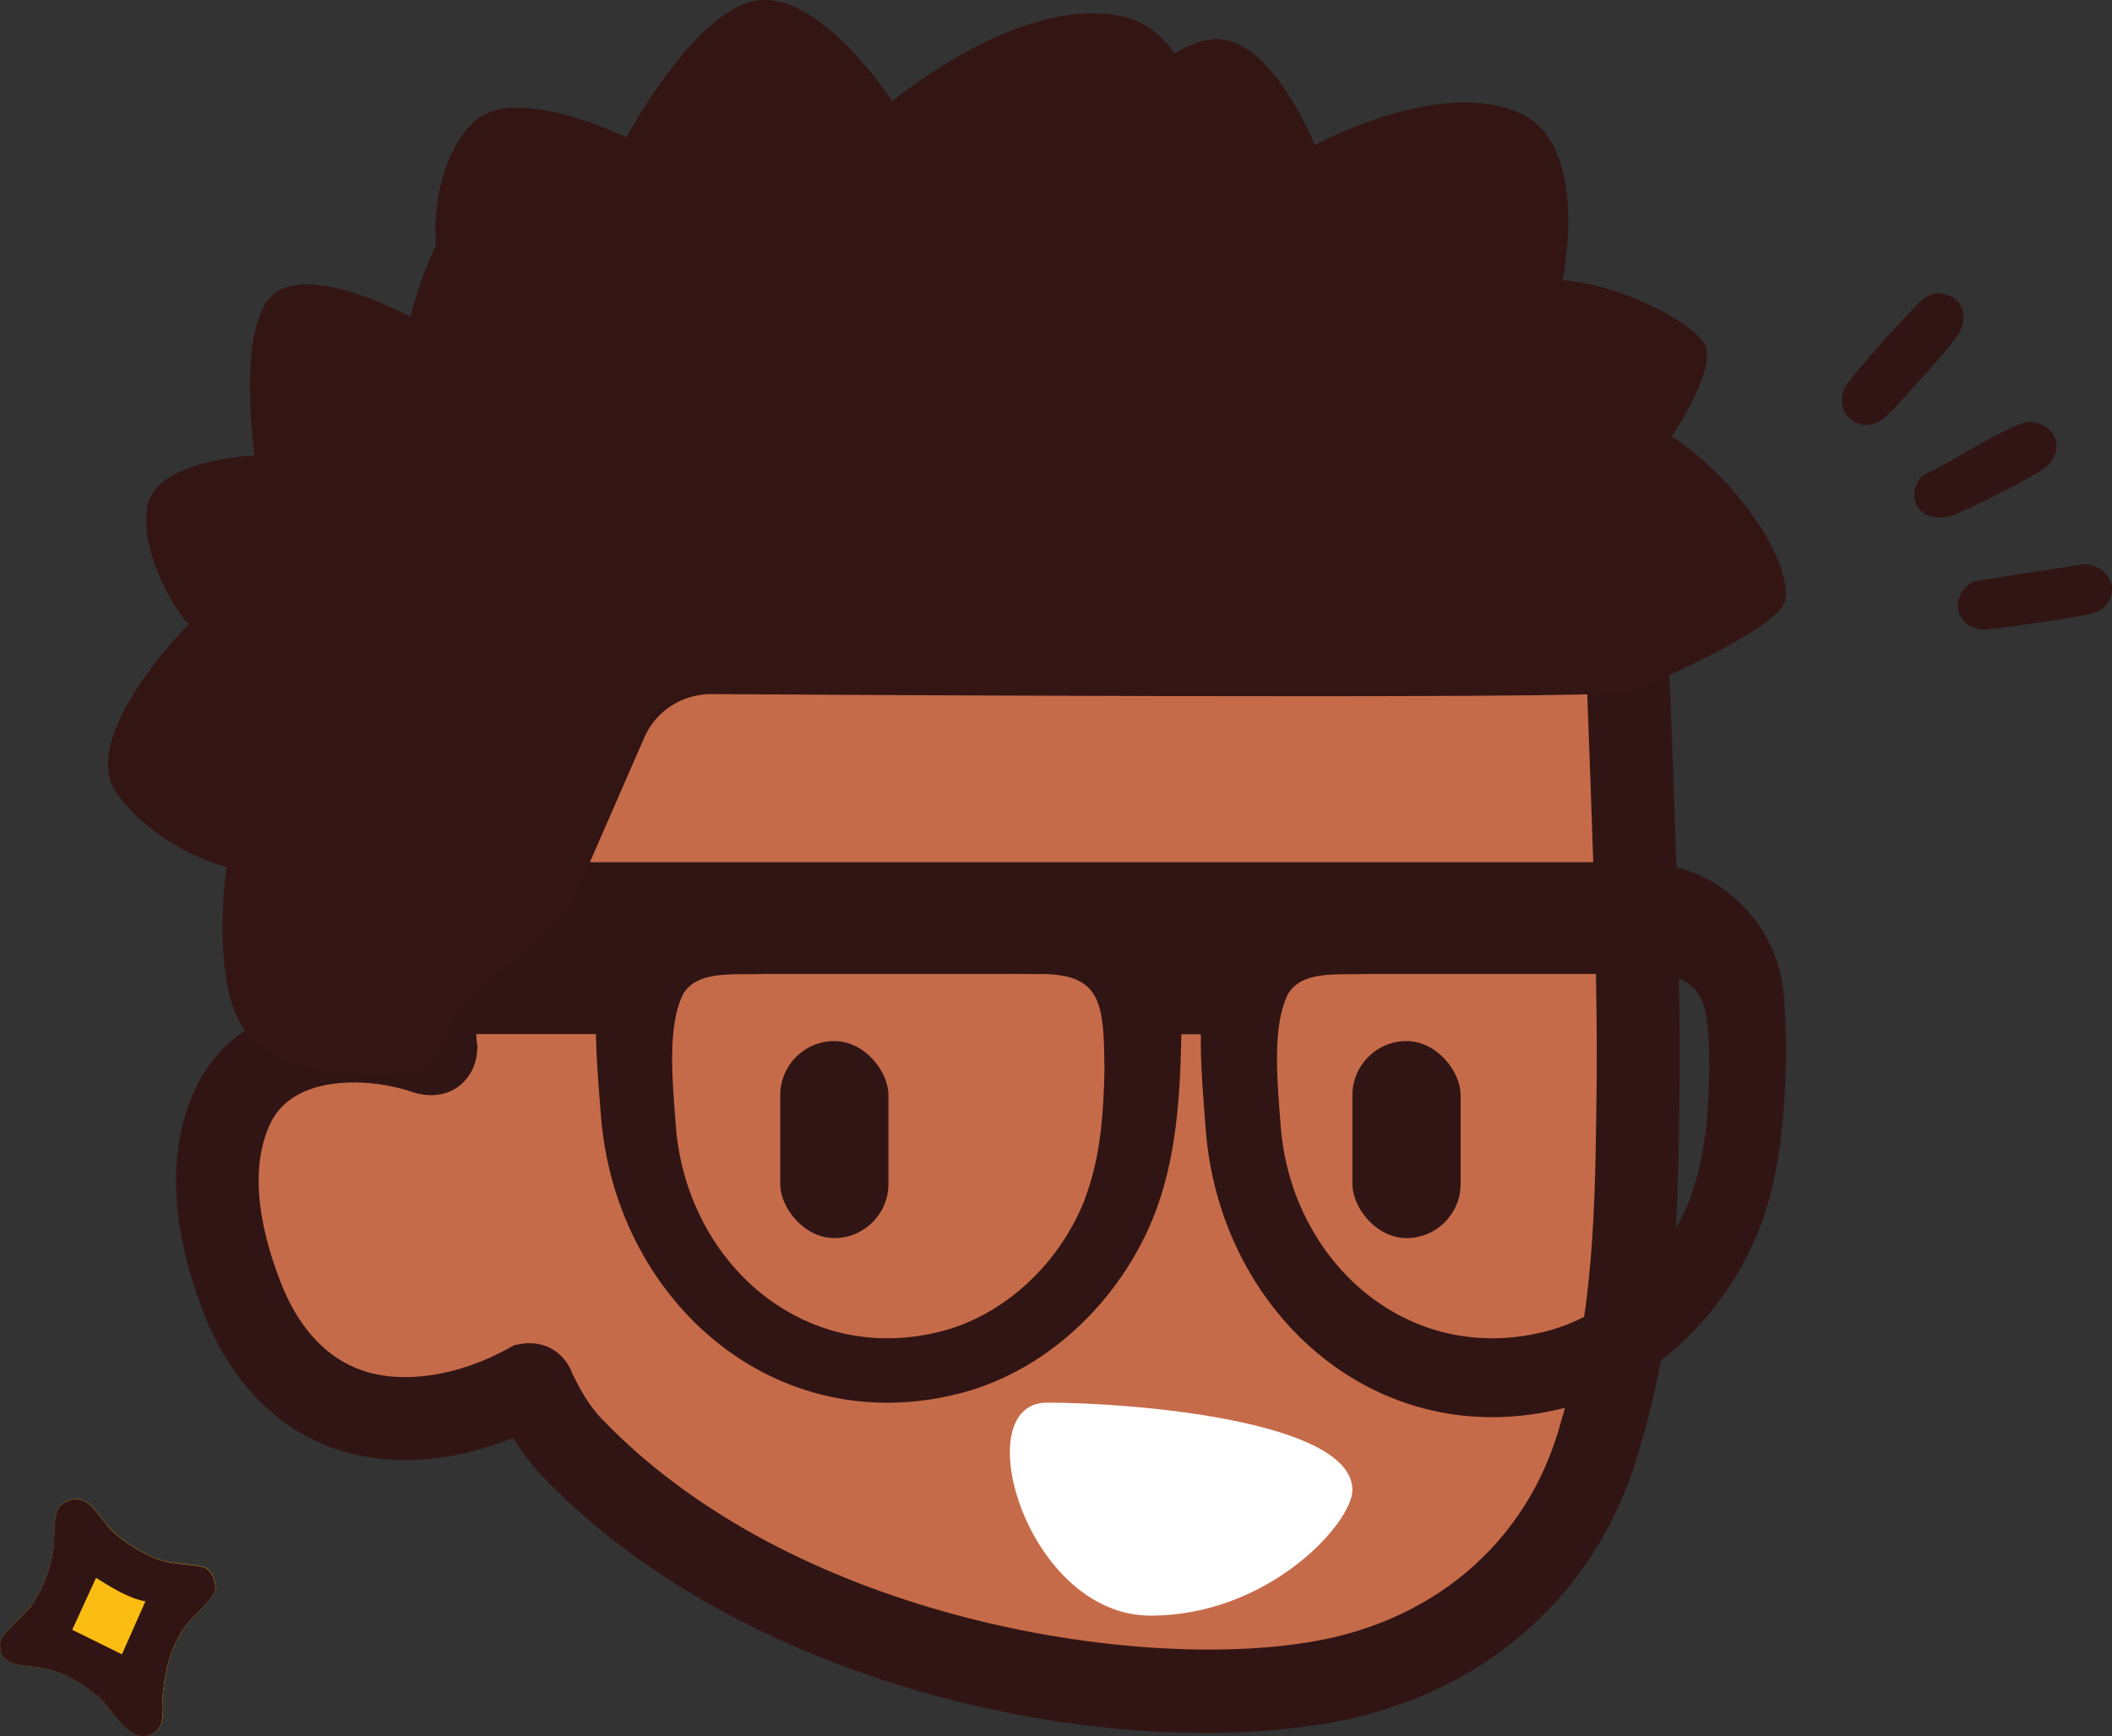 <?xml version="1.0" encoding="UTF-8"?>
<svg id="Layer_2" data-name="Layer 2" xmlns="http://www.w3.org/2000/svg" viewBox="0 0 140.3 115.34">
  <rect x="0" y="0" width="140.3" height="115.34" fill="#333333" stroke="none"/>
  <defs>
    <style>
      .cls-1 {
        fill: #fff;
      }

      .cls-2 {
        fill: #331513;
      }

      .cls-3 {
        fill: #fcbd12;
      }

      .cls-4 {
        fill: #c66b49;
      }

      .cls-5 {
        fill: #311514;
      }
    </style>
  </defs>
  <g id="Layer_3" data-name="Layer 3">
    <g>
      <g>
        <path class="cls-4" d="M108.81,73.33c-.05,4.36-.13,8.24-.54,12.05-.24,2.31-.61,4.6-1.16,6.95-.22.95-.48,1.91-.77,2.88-2.47,9.15-9.86,15.4-19.71,16.7-12.93,1.85-35.66-2.18-48.68-15.8-1.27-1.33-2.03-2.92-2.34-3.54-.25-.38-.19-.65-.54-.58-5.8,3.18-14.7,4.2-18.79-5.28-1.72-4.18-2.85-9.48-.61-13.68.73-1.25,1.72-2.15,2.86-2.76,3.03-1.62,7.07-1.25,9.8-.31.44.1.59.06.62-.34-.03-.23-.05-.55-.06-.94-.06-2.22.25-6.81.91-11.42.48-3.34,1.14-6.67,1.98-9.12,4.01-17.77,49.03-41.4,71.96-10.29,1.47,1.98,3.16,4.71,4.11,6.62v.03c.24.47.3.82.34,1.3,0,.06,0,.13,0,.19.11,2.99.27,7,.4,11.27.07,2.45.14,4.97.18,7.44.05,3.07.07,6.04.03,8.62Z"/>
        <path class="cls-5" d="M79.98,115.12c-14.46,0-32.85-5.42-44-17.1-.8-.84-1.42-1.73-1.89-2.5-4.08,1.67-8.28,1.94-11.82.73-3.73-1.28-6.67-4.2-8.5-8.43-1.81-4.41-3.35-10.74-.51-16.06l.05-.09c.94-1.63,2.27-2.9,3.94-3.8,2.78-1.49,6.08-1.67,8.93-1.23.1-2.71.43-6.39.91-9.74.56-3.93,1.25-7.12,2.06-9.49,2.61-11.07,18.16-22.87,34.77-26.36,9.98-2.09,28.72-2.91,42.06,15.19,1.55,2.09,3.35,4.99,4.36,7.03l.04.09c.42.88.52,1.61.57,2.27,0,.08,0,.14,0,.21l.04,1.15c.11,2.86.24,6.43.36,10.21.08,2.81.14,5.26.18,7.48.06,3.3.07,6.23.03,8.7-.06,4.42-.14,8.39-.55,12.31-.27,2.56-.66,4.94-1.22,7.29-.23.98-.5,1.99-.8,3-2.77,10.24-10.99,17.22-21.99,18.68-2.19.31-4.55.47-7.02.47ZM37.97,91.16l.15.29c.29.59.9,1.81,1.82,2.77,12.53,13.11,34.62,16.65,46.3,14.98,8.76-1.16,15.27-6.66,17.44-14.7l.02-.06c.27-.92.52-1.84.73-2.73.5-2.12.86-4.28,1.1-6.61.39-3.69.47-7.53.52-11.8h0c.04-2.42.03-5.29-.03-8.53-.04-2.2-.1-4.62-.18-7.41-.12-3.76-.25-7.31-.36-10.16l-.04-1.07s0-.09,0-.14c-.01-.2-.02-.21-.05-.29l-.02-.05c-.87-1.75-2.47-4.33-3.83-6.15-11.52-15.63-27.82-14.9-36.51-13.08-16.03,3.36-28.75,14.26-30.57,22.34l-.08.29c-.7,2.03-1.34,5.01-1.86,8.61-.65,4.53-.93,8.94-.88,10.96,0,.41.03.59.04.62l.04.28-.02.28c-.09,1.33-.81,2.05-1.23,2.37-.76.56-1.69.72-2.76.47l-.26-.08c-2.23-.76-5.45-1.02-7.61.14-.75.4-1.33.95-1.75,1.67-1.8,3.44-.59,8.04.75,11.3,1.2,2.77,2.96,4.59,5.22,5.37,2.71.93,6.34.39,9.71-1.46l.4-.22.45-.08c1.15-.2,2.63.18,3.37,1.87Z"/>
      </g>
      <path class="cls-1" d="M76.44,107.33c7.86,0,13.4-6.17,13.4-8.34,0-4.63-14.63-5.81-20.28-5.81-5.43,0-1.38,14.15,6.87,14.15Z"/>
      <path class="cls-5" d="M118.63,68.89h0c0-.07,0-.13,0-.19-.01-.8-.04-1.53-.1-2.19h0c-.22-5.16-4.47-9.23-9.63-9.23H29.81c-.66,4.61-.96,9.2-.91,11.42h10.69c.03,1.82.19,3.68.32,5.3.88,12.04,11.04,21.42,23.21,18.72,6.22-1.34,11.34-6.27,13.6-12.11,1.4-3.64,1.67-7.66,1.75-11.54,0-.12,0-.24,0-.36h1.3c-.03,2.12.18,4.35.32,6.25.88,12.04,11.04,21.42,23.21,18.72,1.33-.28,2.61-.74,3.82-1.32,4.46-2.16,8-6.2,9.78-10.79,1.4-3.64,1.67-7.66,1.75-11.54,0-.39,0-.76-.01-1.12ZM72.09,79.61c-1.67,4.31-5.45,7.96-10.05,8.95-8.99,2-16.5-4.93-17.15-13.83-.14-1.84-.35-4.09-.17-6.03.09-.96.27-1.84.61-2.55v-.03c.96-1.71,3.29-1.33,5.62-1.42,2.96,0,6.01,0,9.31,0,3.02,0,5.8-.01,8.56.01,3.53-.08,4.3,1.2,4.48,3.98.05.7.06,1.5.07,2.39-.06,2.86-.26,5.84-1.29,8.52ZM112.27,79.61c-.85,2.19-2.23,4.2-4,5.78-1.72,1.55-3.78,2.68-6.05,3.17-8.99,2-16.5-4.93-17.15-13.83-.14-1.84-.35-4.09-.17-6.03.09-.96.27-1.84.61-2.55v-.03c.96-1.71,3.29-1.33,5.62-1.42,2.97,0,6.01,0,9.32,0,2.94,0,5.65-.01,8.33.01h.22c3.53-.08,4.3,1.2,4.48,3.98.05.7.06,1.5.07,2.39-.06,2.86-.26,5.84-1.29,8.52Z"/>
      <path class="cls-2" d="M111.05,29s3.2-4.76,2.13-6.25c-1.07-1.49-5.51-3.85-9.38-4.13,0,0,1.86-8.85-2.7-11.04-4.57-2.19-11.46.85-13.76,2.06,0,0-2.61-6.61-6.16-7.02-.97-.11-2.07.29-3.16.93-.8-1.15-1.85-2.04-3.25-2.4-5.81-1.48-13.1,3.65-15.5,5.58,0,0-4.56-7.06-8.77-6.72-4.21.34-8.89,9.12-8.89,9.12,0,0-7.41-3.65-10.14-1.03-2.39,2.29-2.69,6.4-2.5,8.16-.11.23-.22.46-.32.69-.71,1.64-1.16,3.19-1.38,4.11,0,0-2.84-1.57-5.51-2.04-1.35-.24-2.66-.19-3.53.49-.67.52-1.08,1.49-1.32,2.63-.32,1.53-.35,3.38-.28,4.92.08,1.8.28,3.2.28,3.2,0,0-6.64.26-7.13,3.42-.5,3.16,1.97,7.05,2.76,7.79,0,0-7.55,7.53-4.73,11.31,2.82,3.78,7.24,4.81,7.24,4.81,0,0-1.17,8.18,1.43,11.12.62.7,1.32,1.21,2.05,1.57,1.07.54,2.2.77,3.21.82,1.08.05,2.74.58,5,.18.49-.09,1.35-.11,1.69-.47.42-.46.86-1.26,1.26-2.12.23-.48.44-.97.64-1.43l6.08-5.62.73-.68c.49-.45.88-1,1.14-1.61l.91-2.08,3.61-8.27c.61-1.4,1.83-2.4,3.28-2.75.18-.04.36-.08.55-.1.19-.03.38-.04.57-.04,0,0,58.63.39,61-.12.02,0,.04-.01.05-.01,2.34-.93,10.13-4.39,10.35-6.16.36-2.78-3.38-8.13-7.55-10.83ZM29.09,66.31h0s0,0,0,0h0Z"/>
      <rect class="cls-5" x="51.83" y="69.16" width="7.19" height="13.09" rx="3.6" ry="3.6"/>
      <rect class="cls-5" x="89.84" y="69.16" width="7.19" height="13.09" rx="3.6" ry="3.6"/>
      <path class="cls-3" d="M14.33,105.37c.09.73-1.58,2-2.06,2.72-.9,1.31-1.25,2.72-1.43,4.27-.11.96.34,2.48-.91,2.9-1.42.47-2.36-1.62-3.35-2.52-1.03-.93-2.29-1.63-3.66-1.93-1.14-.25-3.03.08-2.9-1.68.05-.59,1.54-1.77,2-2.38.8-1.04,1.36-2.54,1.54-3.85.11-.77-.08-2.52.55-2.96,1.65-1.17,2.36.78,3.33,1.73.82.81,2.16,1.62,3.26,1.98.77.25,2.56.27,2.99.51.38.21.58.79.64,1.2Z"/>
      <g>
        <path class="cls-5" d="M128.97,19.5c1.45.21,1.82,1.48,1.13,2.7-.38.67-4.26,5.02-4.92,5.57-1.63,1.34-3.52-.45-2.59-2.09.4-.71,4.39-5.18,5.09-5.74.42-.34.72-.52,1.29-.43Z"/>
        <path class="cls-5" d="M138.49,37.47c2.14.22,2.42,2.57.66,3.24-.58.22-6.9,1.17-7.47,1.11-1.89-.2-2.15-2.2-.64-3.19l7.45-1.16Z"/>
        <path class="cls-5" d="M134.87,28.03c1.74.09,2.39,1.93.96,3.07-.69.55-5.28,2.87-6.17,3.15-1.99.63-3.25-1.01-2-2.66,1.4-.49,6.07-3.63,7.21-3.56Z"/>
      </g>
      <path class="cls-5" d="M13.68,104.17c-.43-.23-2.21-.25-2.99-.51-1.09-.36-2.44-1.17-3.26-1.98-.96-.95-1.68-2.9-3.33-1.73-.63.44-.44,2.19-.55,2.96-.18,1.31-.74,2.8-1.54,3.85-.46.61-1.95,1.78-2,2.38-.13,1.76,1.76,1.42,2.9,1.68,1.36.3,2.62,1,3.66,1.93.98.89,1.93,2.99,3.35,2.52,1.25-.42.79-1.94.91-2.9.18-1.55.53-2.96,1.43-4.27.48-.72,2.16-1.99,2.06-2.72-.06-.41-.26-.99-.64-1.2ZM8.1,109.9l-3.3-1.63,1.58-3.45c.98.61,2.14,1.36,3.28,1.56l-1.56,3.52Z"/>
    </g>
  </g>
</svg>